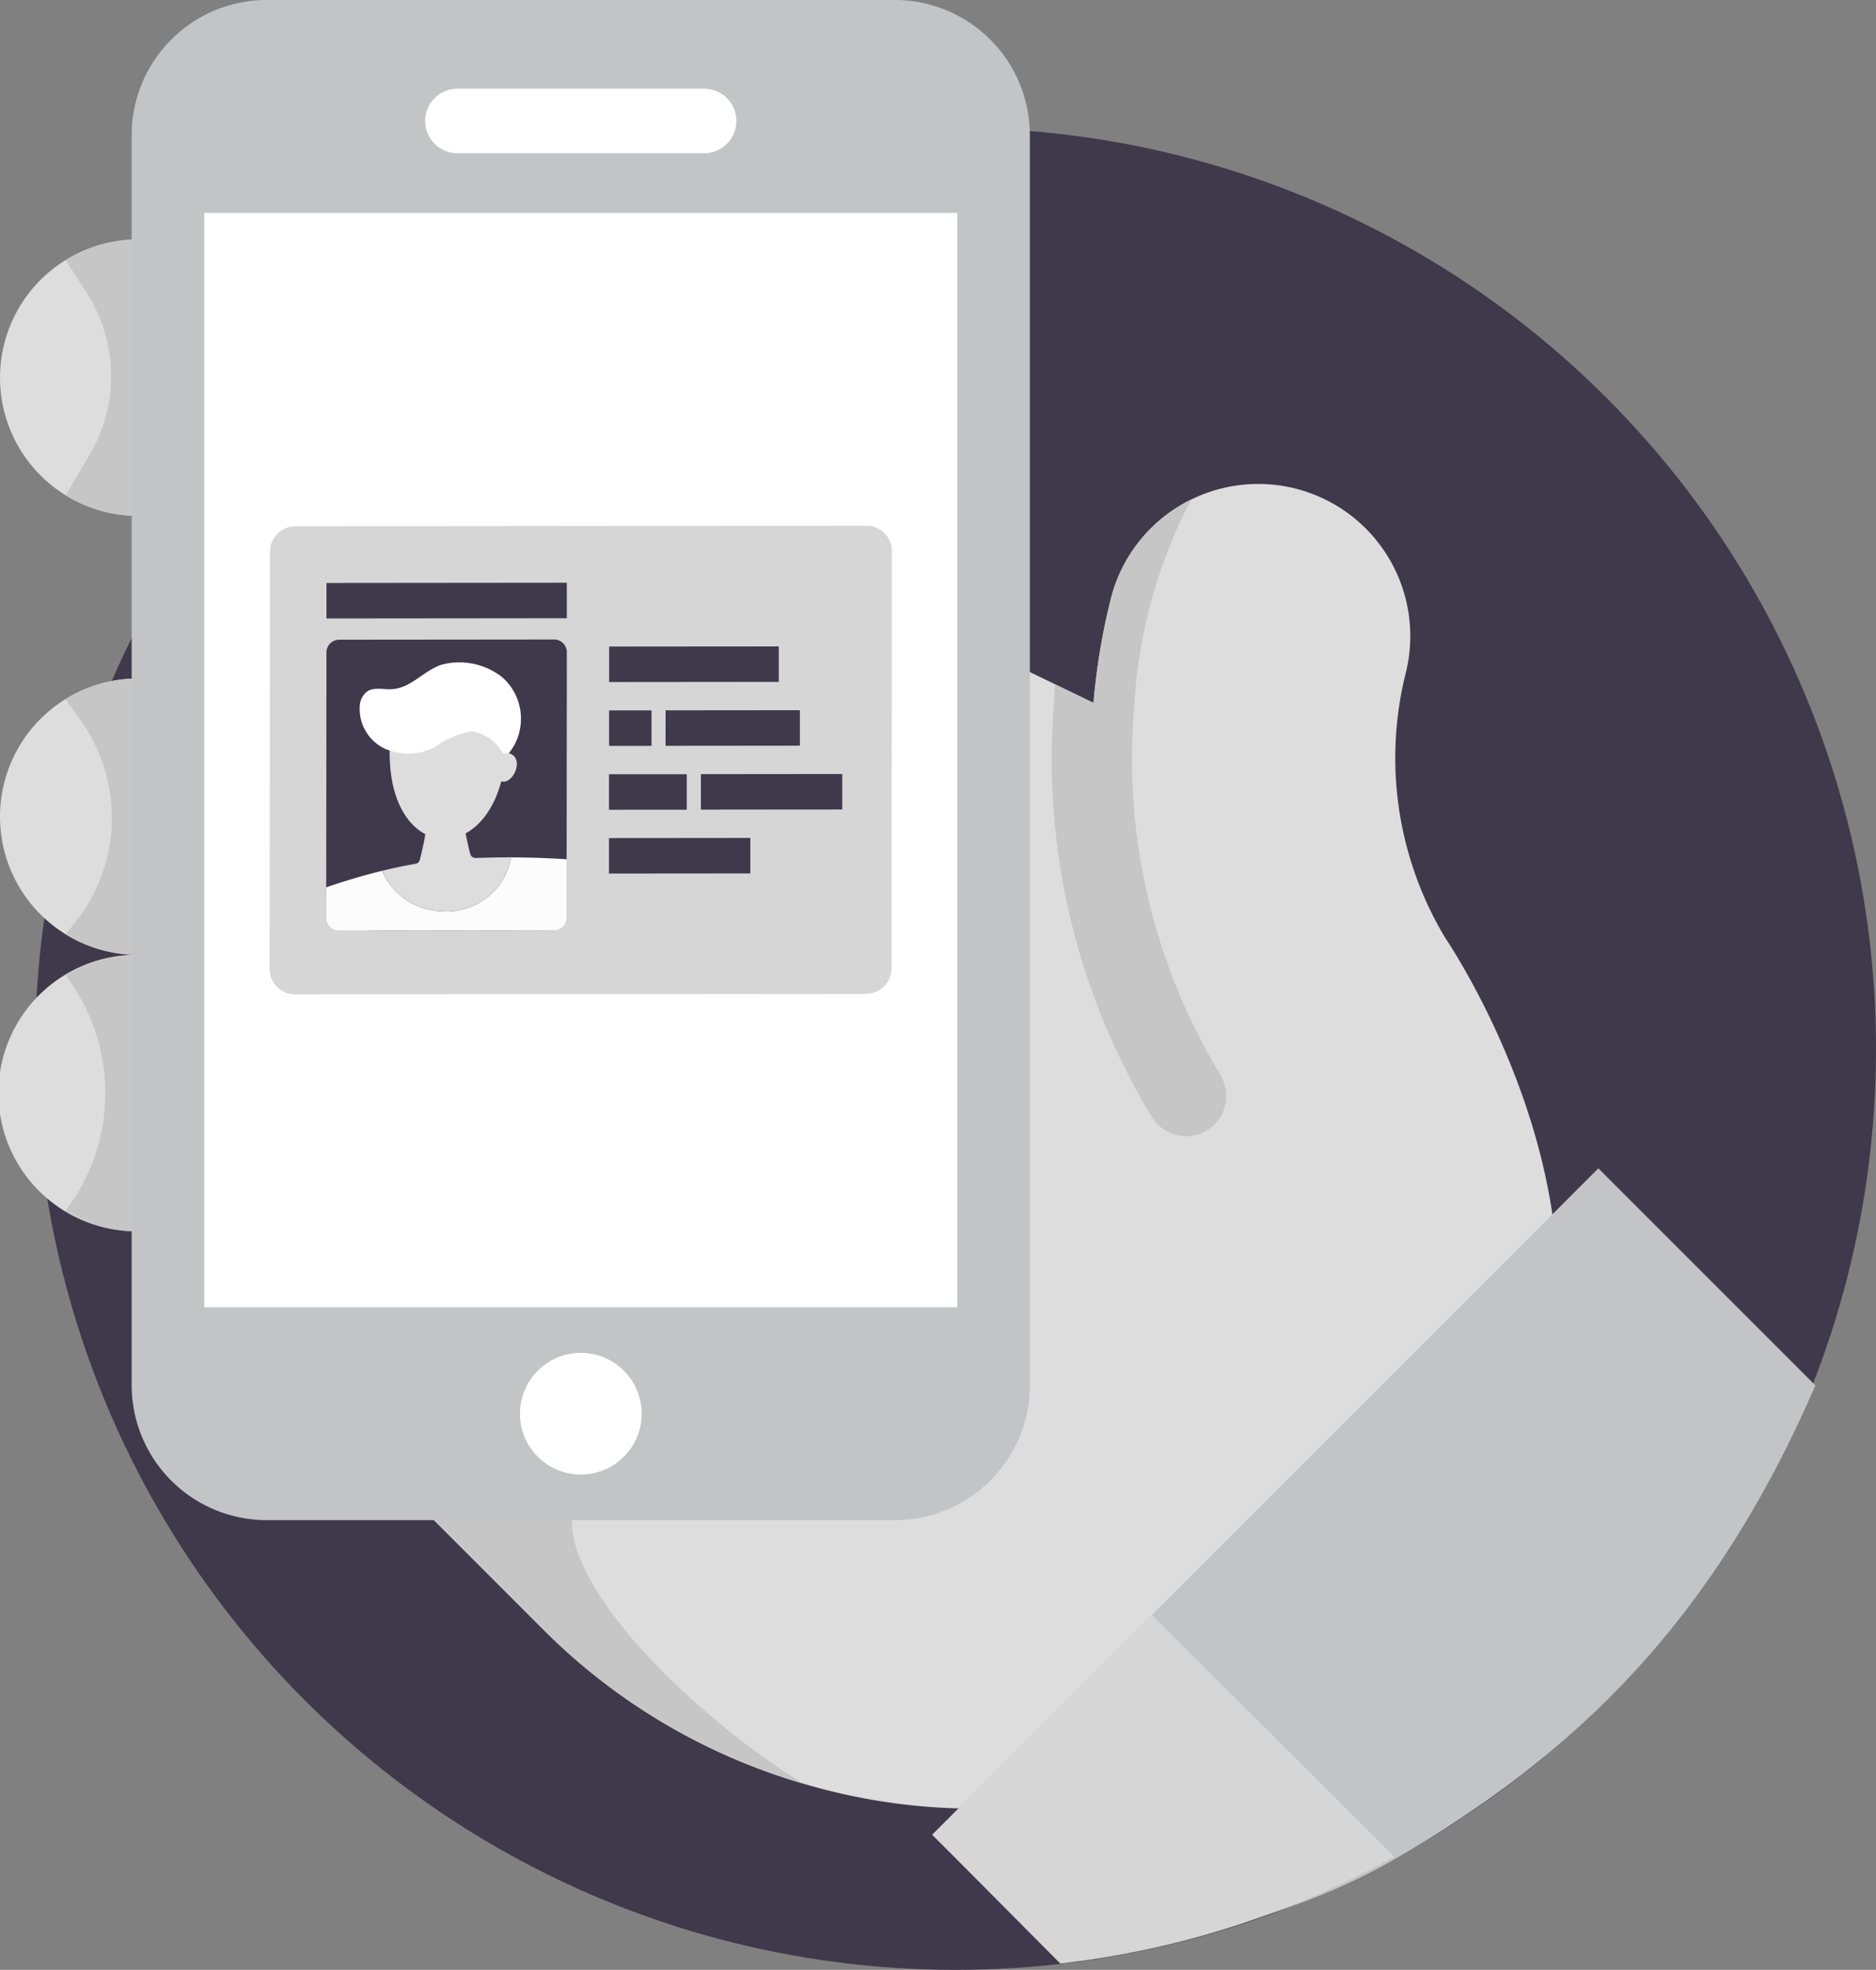 <svg xmlns="http://www.w3.org/2000/svg" xmlns:xlink="http://www.w3.org/1999/xlink" width="107" height="112.3" viewBox="0 0 107 112.3"><rect x="0" y="0" width="107" height="112.3" fill="#808080" stroke="none"/><defs><style>.a{fill:#40384b;}.b{fill:#ddd;}.c{fill:#c6c6c6;}.d{fill:#c3c4c6;}.e{fill:#fff;}.f{fill:#d6d6d6;}.g{clip-path:url(#a);}.h{fill:#fcfcfd;}</style><clipPath id="a"><path class="a" d="M.64-.071,12.9-.083a.725.725,0,0,1,.725.727l-.014,15.125a.728.728,0,0,1-.726.728L.624,16.509A.725.725,0,0,1-.1,15.782L-.086.657A.728.728,0,0,1,.64-.071Z" transform="translate(0.1 0.083)"/></clipPath></defs><g transform="translate(-1043 -466.7)"><circle class="a" cx="52.5" cy="52.5" r="52.5" transform="translate(1045 474)"/><path class="b" d="M125.435,145.132a32.766,32.766,0,0,1-4,7.645,34.268,34.268,0,0,1-37.791,13.058,34.642,34.642,0,0,1-14.824-8.8L55.842,144.055,54.4,142.671l-8.662-8.316a7.88,7.88,0,1,1,0-15.759,7.878,7.878,0,0,1,0-15.757V93.569a7.877,7.877,0,1,1,0-15.755l50.346,24.411,1.95.943,2.195,1.065a37.294,37.294,0,0,1,.979-5.9,8.672,8.672,0,1,1,16.834,4.179,19.889,19.889,0,0,0,2.286,15.176S130.146,132.06,125.435,145.132Z" transform="translate(1005.141 402.539)"/><g transform="translate(1046.738 480.351)"><path class="c" d="M139.162,383.506a34.642,34.642,0,0,1-14.824-8.8l-12.982-12.982-1.442-1.384,22.5,4.642C118.737,364.984,129.733,377.644,139.162,383.506Z" transform="translate(-97.112 -295.484)"/><path class="c" d="M308.007,178.375a2.279,2.279,0,0,1-3.139-.781,39.338,39.338,0,0,1-5.568-23.7c0-.16.016-.484.052-.948L301.546,154a37.374,37.374,0,0,1,.981-5.9,8.637,8.637,0,0,1,4.594-5.693,28.888,28.888,0,0,0-3.243,11.607l-.01.177c-.026.3-.046.6-.062.9a34.592,34.592,0,0,0,3.283,16.959,35.748,35.748,0,0,0,1.7,3.175A2.288,2.288,0,0,1,308.007,178.375Z" transform="translate(-242.915 -127.584)"/><path class="c" d="M108.631,102.22v38.046c0,3.891-3.685,7.043-8.236,7.043H71.644l-3.257-3.257-10.1-9.7a7.84,7.84,0,0,1-4.142-1.177l.084-.113a11.042,11.042,0,0,0-.084-13.292h0a7.838,7.838,0,0,1,4.142-1.177,7.84,7.84,0,0,1-4.142-1.177l.535-.666a9.545,9.545,0,0,0,.34-11.5l-.875-1.232a7.838,7.838,0,0,1,4.142-1.177V93.566a7.835,7.835,0,0,1-4.142-1.174l1.37-2.311a8.787,8.787,0,0,0-.176-9.246l-1.193-1.849a7.838,7.838,0,0,1,4.142-1.177Z" transform="translate(-54.142 -77.809)"/></g><path class="d" d="M72.186,62.773V41.3a7.706,7.706,0,0,1,7.744-7.666h35.742a7.706,7.706,0,0,1,7.744,7.666v71.331a7.7,7.7,0,0,1-7.744,7.664H79.93a7.7,7.7,0,0,1-7.744-7.664V62.773Z" transform="translate(978.324 433.066)"/><rect class="e" width="42.952" height="62.387" transform="translate(1054.648 478.838)"/><path class="d" d="M319.855,320.843c-5.742,13.255-13.525,21.008-24.16,27.1-5.6,3.2-12.262,4.631-18.818,5.852l-7.394-7.334,37.993-37.993Z" transform="translate(826.689 224.837)"/><g transform="translate(1067.25 471.757)"><path class="e" d="M168.116,59.338H154.044a1.839,1.839,0,0,1-1.839-1.839h0a1.839,1.839,0,0,1,1.839-1.839h14.072a1.839,1.839,0,0,1,1.839,1.839h0A1.839,1.839,0,0,1,168.116,59.338Z" transform="translate(-152.205 -55.66)"/><circle class="e" cx="3.47" cy="3.47" r="3.47" transform="translate(5.407 72.067)"/></g><path class="f" d="M295.829,433.163a50.924,50.924,0,0,1-19.045,6.091l-7.3-7.343,12.531-12.531Z" transform="translate(826.689 139.383)"/><g transform="translate(1058.537 496.887)"><g transform="translate(-0.16 -0.216)"><path class="f" d="M1.314-.186l32.572-.03a1.45,1.45,0,0,1,1.449,1.454l-.022,23.779a1.456,1.456,0,0,1-1.452,1.457L1.29,26.5A1.45,1.45,0,0,1-.16,25.05L-.138,1.271A1.456,1.456,0,0,1,1.314-.186Z" transform="translate(0.16 0.216)"/><path class="a" d="M-.011-.053,9.664-.061l0,2.022-9.675.009Z" transform="translate(19.377 6.941)"/><path class="a" d="M-.011-.074,13.695-.087l0,2.022L-.013,1.948Z" transform="translate(3.256 3.338)"/><path class="a" d="M-.011-.042,7.648-.049l0,2.022L-.013,1.98Z" transform="translate(22.598 10.566)"/><path class="a" d="M-.011-.013l2.419,0,0,2.022-2.419,0Z" transform="translate(19.374 10.541)"/><path class="a" d="M-.011-.024l4.434,0,0,2.022L-.013,2Z" transform="translate(19.37 14.192)"/><path class="a" d="M-.011-.044,8.051-.051l0,2.022-8.062.007Z" transform="translate(24.611 14.206)"/><path class="a" d="M-.011-.044,8.051-.051l0,2.022-8.062.007Z" transform="translate(19.367 17.851)"/><path class="a" d="M.64-.071,12.9-.083a.725.725,0,0,1,.725.727l-.014,15.125a.728.728,0,0,1-.726.728L.624,16.509A.725.725,0,0,1-.1,15.782L-.086.657A.728.728,0,0,1,.64-.071Z" transform="translate(3.328 6.569)"/><g class="g" transform="translate(3.228 6.487)"><g transform="translate(-7.643 1.292)"><g transform="translate(0 0)"><path class="h" d="M16.27,17.687.814,17.963A113.3,113.3,0,0,1-.014,2.08,36.392,36.392,0,0,1,4.382.693,3.823,3.823,0,0,0,7.844,3a3.73,3.73,0,0,0,3.9-3.073c2.585.007,4.451.215,4.451.215L14.662,5.146A94.5,94.5,0,0,0,16.27,17.687Z" transform="translate(6.446 11.201)"/><path class="b" d="M5.009,2.722a19.283,19.283,0,0,1-.5-2.75L2.638.139a18.163,18.163,0,0,1-.507,2.916.316.316,0,0,1-.253.225c-.651.112-1.292.249-1.9.4A3.823,3.823,0,0,0,3.438,5.983a3.73,3.73,0,0,0,3.9-3.073c-.633,0-1.309.009-2.011.037A.316.316,0,0,1,5.009,2.722Z" transform="translate(10.851 8.216)"/><path class="b" d="M6.824,1.8a.539.539,0,0,0-.2-.022,12.32,12.32,0,0,0,0-1.824L.083.291c-.9,7.3,4.874,8.345,6.272,3.1C7.034,3.6,7.7,2.071,6.824,1.8Z" transform="translate(11.274 3.401)"/><path class="e" d="M8.08.789A3.956,3.956,0,0,0,4.691.1C3.679.406,2.951,1.43,1.848,1.5c-.5.032-1.06-.142-1.462.155a1.123,1.123,0,0,0-.39.8A2.511,2.511,0,0,0,1.4,4.884a3.294,3.294,0,0,0,2.882-.078,5.013,5.013,0,0,1,2.1-.9,2.511,2.511,0,0,1,1.794,1.28.565.565,0,0,1,.314-.024A3.047,3.047,0,0,0,9.172,3.51,3.124,3.124,0,0,0,8.08.789Z" transform="translate(9.562 0.036)"/><path class="h" d="M10.055,2.746A2.695,2.695,0,0,0,5.628.585c-.021.016-.04.033-.059.05S5.507.691,5.477.72A27.124,27.124,0,0,0-.048,7.565a39.678,39.678,0,0,1,4.813,2.689Q7.028,7.235,9.443,4.38A2.722,2.722,0,0,0,10.055,2.746Z" transform="translate(0.048 13.146)"/><path class="h" d="M5.291,1.972A2.712,2.712,0,0,0,2.772-.016a2.715,2.715,0,0,0-2.6,3.7,65.677,65.677,0,0,0,1.976,6.763A32.066,32.066,0,0,1,7.37,8.922,46.024,46.024,0,0,0,5.291,1.972Z" transform="translate(19.866 11.358)"/></g></g></g></g></g></g></svg>
